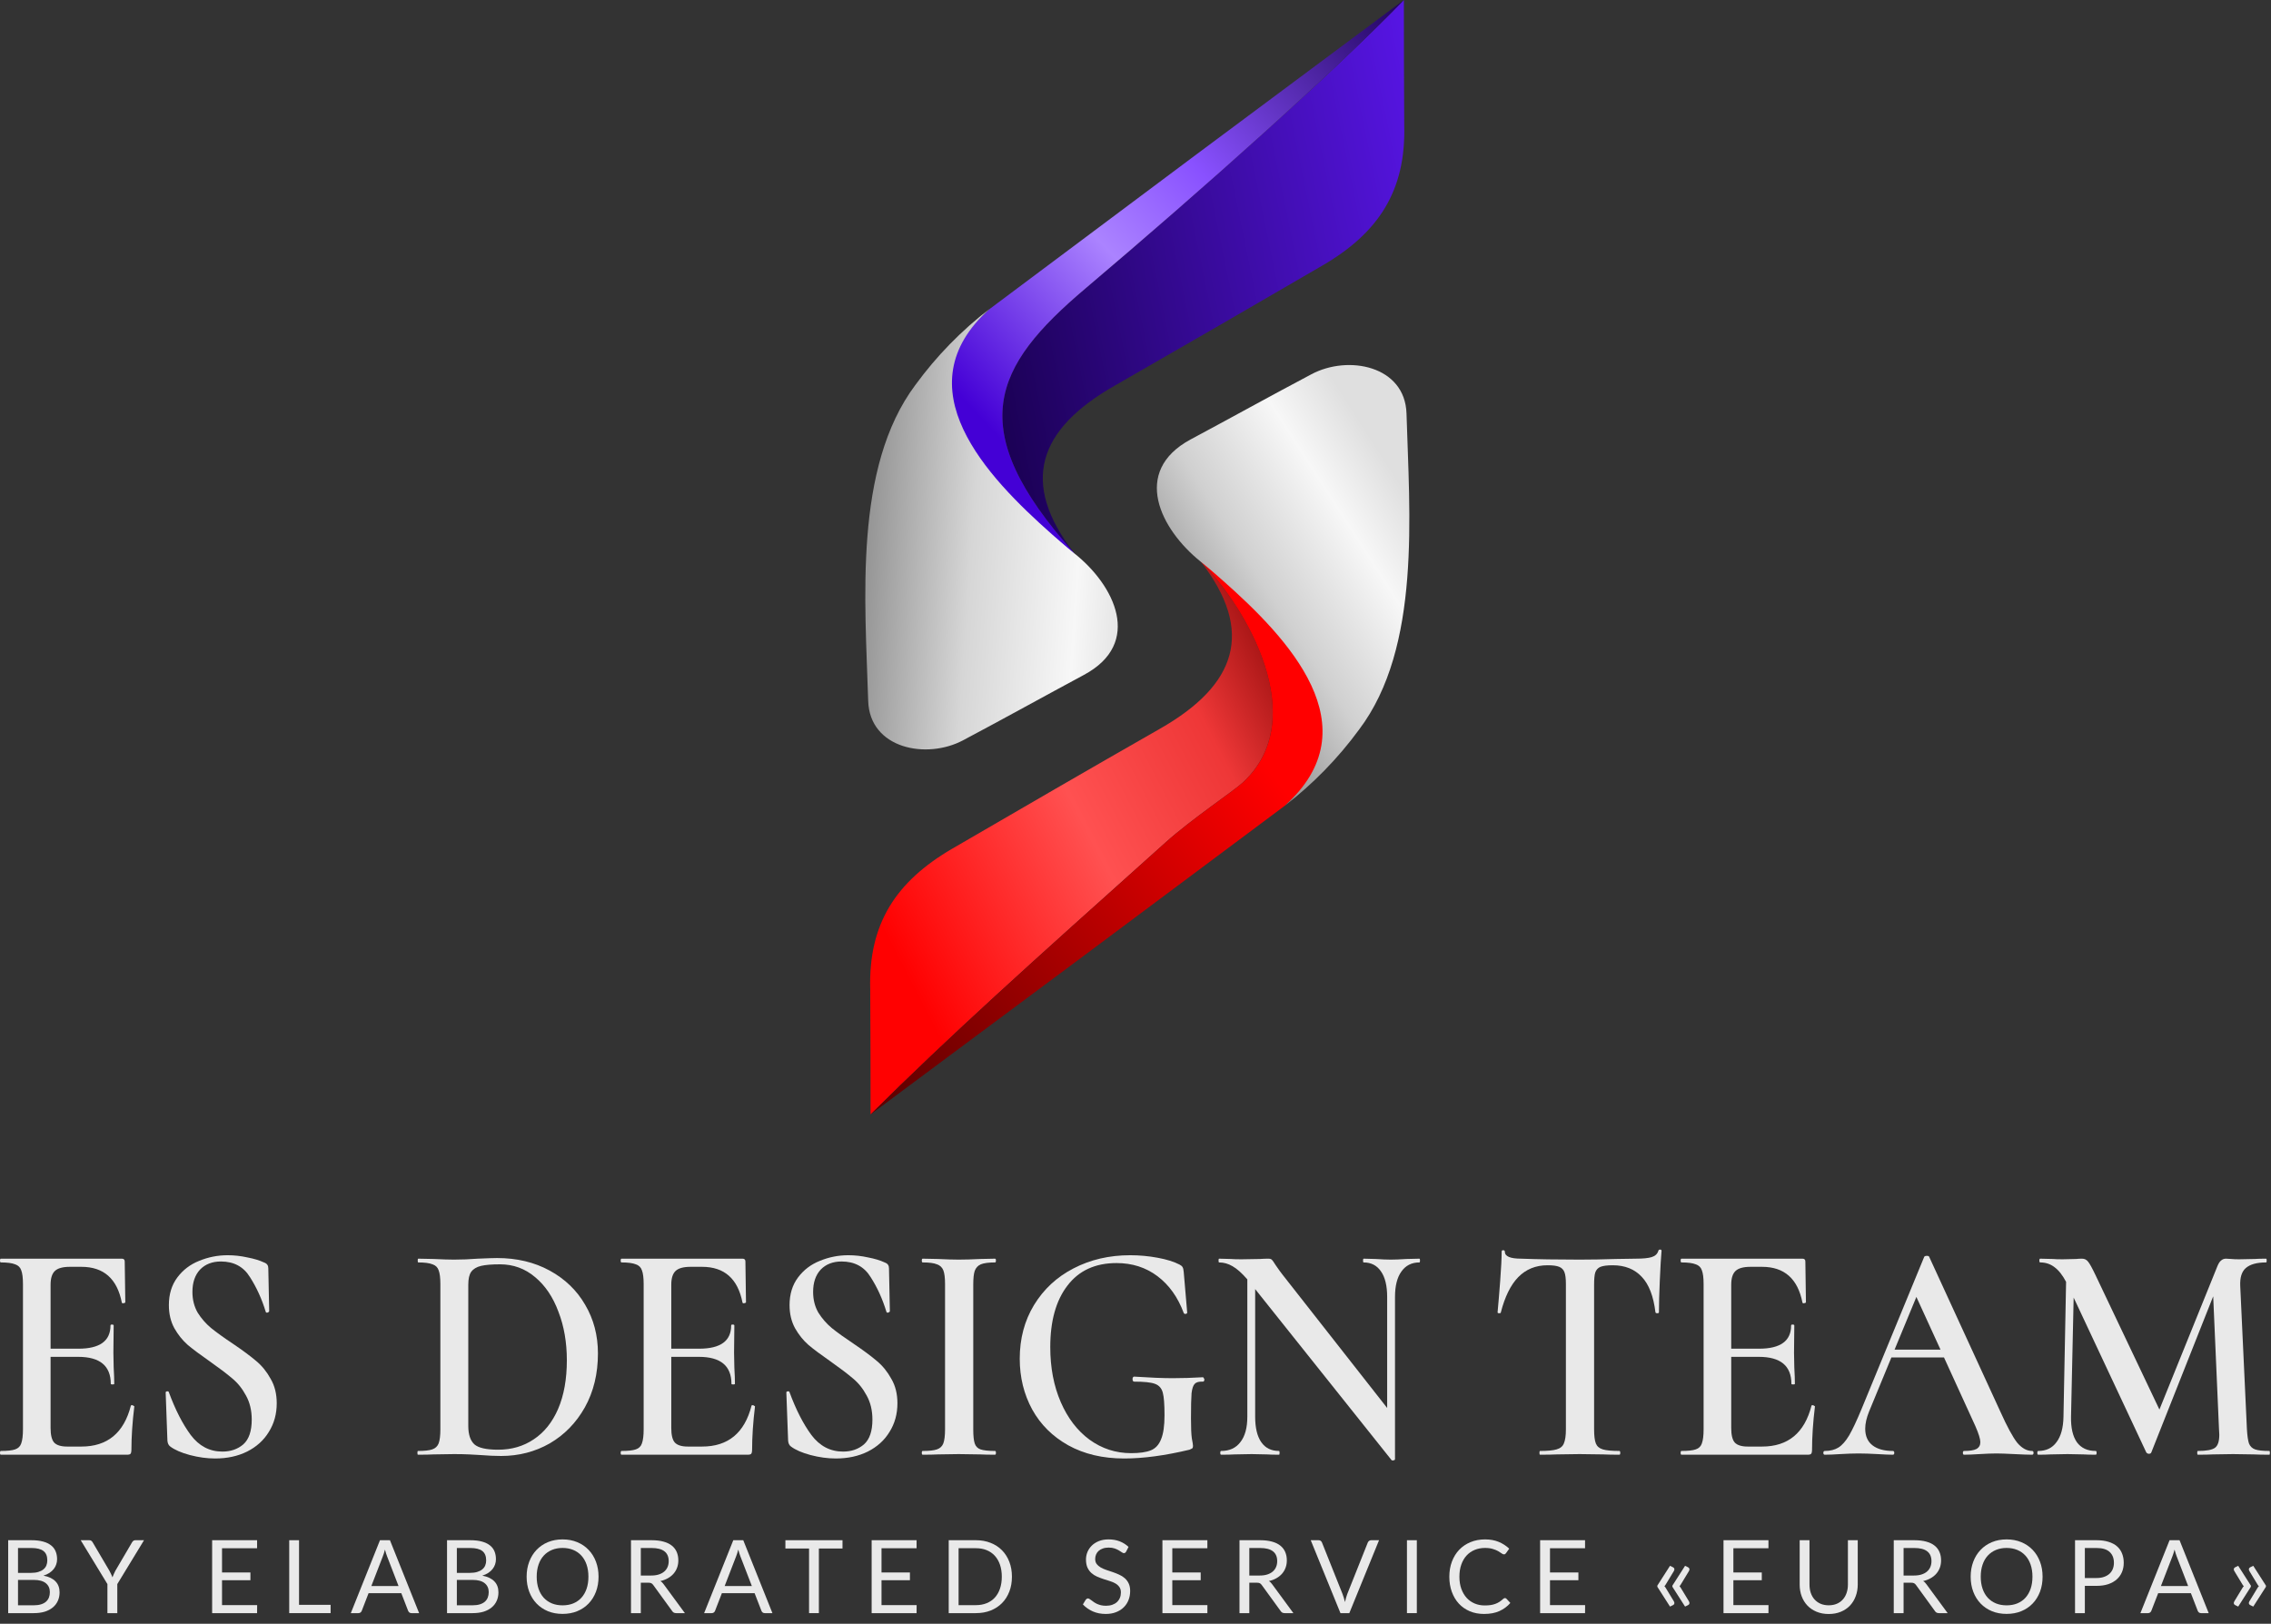 <?xml version="1.0" encoding="UTF-8"?> <svg xmlns="http://www.w3.org/2000/svg" width="179" height="128" viewBox="0 0 179 128" fill="none"><rect x="0" y="0" width="179" height="128" fill="#333333" stroke="none"/> <g clip-path="url(#clip0_642_92)"> <path fill-rule="evenodd" clip-rule="evenodd" d="M104.248 20.922C108.658 18.357 110.821 15.029 110.681 9.889C110.662 6.59 110.653 3.3 110.653 0C104.928 5.887 94.996 14.741 85.518 22.771C78.299 28.888 75.836 33.739 84.657 43.591C80.368 38.042 81.829 33.841 87.86 30.402C93.272 27.298 98.854 24.064 104.248 20.922Z" fill="url(#paint0_linear_642_92)"></path> <path d="M75.648 45.645C78.355 46.082 83.252 46.649 84.657 43.591C75.836 33.739 78.299 28.888 85.518 22.771C94.996 14.741 104.928 5.887 110.653 0C99.759 8.092 88.887 16.203 78.036 24.333C74.506 27.485 72.313 31.85 71.903 36.546C71.734 39.818 72.614 43.786 75.648 45.645Z" fill="url(#paint1_linear_642_92)"></path> <path d="M84.639 43.591C84.639 43.591 83.984 43.061 82.898 42.104C77.766 37.559 71.061 30.532 78.019 24.333C75.786 26.047 73.812 28.069 72.157 30.337C67.259 36.871 68.195 47.402 68.43 55.246C68.542 59.029 73.037 59.894 75.921 58.351C79.04 56.697 82.392 54.838 85.436 53.202C90.108 50.702 87.861 46.119 84.639 43.591Z" fill="url(#paint2_linear_642_92)"></path> <path fill-rule="evenodd" clip-rule="evenodd" d="M75.024 66.92C70.613 69.504 68.45 72.822 68.59 77.962C68.609 81.265 68.618 84.561 68.618 87.851C74.983 81.535 80.897 76.237 91.88 66.4C93.958 64.538 97.229 62.363 97.966 61.679C103.365 56.674 98.275 47.905 94.633 44.251C98.931 49.79 97.461 54.001 91.44 57.44C85.999 60.544 80.427 63.779 75.024 66.92Z" fill="url(#paint3_linear_642_92)"></path> <path d="M103.642 42.197C100.945 41.751 96.038 41.184 94.633 44.251C98.275 47.905 103.365 56.674 97.966 61.679C97.229 62.363 93.958 64.538 91.88 66.4C80.897 76.237 74.983 81.535 68.618 87.851C79.513 79.759 90.391 71.651 101.254 63.528C104.791 60.369 106.984 55.992 107.387 51.287C107.556 48.015 106.676 44.056 103.642 42.197Z" fill="url(#paint4_linear_642_92)"></path> <path d="M94.632 44.27C94.632 44.27 95.288 44.79 96.374 45.757C101.515 50.302 108.211 57.319 101.253 63.528C103.481 61.809 105.455 59.788 107.115 57.524C112.041 51.017 111.086 40.45 110.861 32.605C110.749 28.831 106.263 27.958 103.369 29.501C100.223 31.164 96.871 33.023 93.827 34.65C89.164 37.178 91.467 41.732 94.632 44.27Z" fill="url(#paint5_linear_642_92)"></path> </g> <path d="M2.662 126.546C2.884 126.546 3.075 126.521 3.236 126.47C3.396 126.419 3.527 126.349 3.629 126.258C3.733 126.164 3.81 126.054 3.858 125.929C3.906 125.8 3.93 125.66 3.93 125.507C3.93 125.211 3.824 124.977 3.613 124.805C3.402 124.632 3.085 124.545 2.662 124.545H1.419V126.546H2.662ZM1.419 122.03V123.991H2.446C2.665 123.991 2.855 123.967 3.015 123.919C3.178 123.871 3.312 123.804 3.416 123.718C3.523 123.633 3.602 123.53 3.653 123.409C3.704 123.286 3.729 123.153 3.729 123.008C3.729 122.669 3.628 122.421 3.425 122.266C3.221 122.108 2.906 122.03 2.478 122.03H1.419ZM2.478 121.416C2.831 121.416 3.134 121.451 3.388 121.52C3.645 121.59 3.855 121.689 4.018 121.817C4.184 121.945 4.306 122.103 4.383 122.29C4.461 122.475 4.5 122.683 4.5 122.916C4.5 123.058 4.477 123.194 4.431 123.325C4.389 123.454 4.323 123.574 4.235 123.686C4.147 123.799 4.034 123.9 3.898 123.991C3.764 124.079 3.606 124.152 3.425 124.208C3.847 124.288 4.164 124.439 4.375 124.661C4.589 124.88 4.696 125.169 4.696 125.528C4.696 125.771 4.651 125.993 4.56 126.193C4.471 126.394 4.34 126.567 4.167 126.711C3.995 126.855 3.784 126.968 3.533 127.048C3.281 127.125 2.995 127.164 2.674 127.164H0.645V121.416H2.478Z" fill="#E9E9E9"></path> <path d="M9.246 124.874V127.164H8.467V124.874L6.361 121.416H7.043C7.113 121.416 7.168 121.433 7.208 121.468C7.248 121.5 7.283 121.543 7.312 121.596L8.628 123.831C8.676 123.924 8.72 124.013 8.76 124.095C8.8 124.176 8.835 124.257 8.864 124.34C8.894 124.257 8.927 124.176 8.965 124.095C9.002 124.013 9.044 123.924 9.089 123.831L10.401 121.596C10.425 121.551 10.458 121.509 10.501 121.472C10.544 121.434 10.599 121.416 10.666 121.416H11.352L9.246 124.874Z" fill="#E9E9E9"></path> <path d="M20.268 126.53L20.264 127.164H16.721V121.416H20.264V122.05H17.5V123.959H19.738V124.569H17.5V126.53H20.268Z" fill="#E9E9E9"></path> <path d="M26.058 126.51V127.164H22.796V121.416H23.57V126.51H26.058Z" fill="#E9E9E9"></path> <path d="M31.414 125.03L30.512 122.691C30.485 122.622 30.457 122.542 30.427 122.451C30.398 122.357 30.37 122.258 30.343 122.154C30.287 122.37 30.23 122.551 30.171 122.695L29.268 125.03H31.414ZM33.035 127.164H32.433C32.364 127.164 32.307 127.147 32.265 127.112C32.222 127.077 32.19 127.033 32.168 126.98L31.631 125.592H29.051L28.514 126.98C28.498 127.028 28.467 127.071 28.422 127.108C28.376 127.145 28.32 127.164 28.253 127.164H27.651L29.95 121.416H30.736L33.035 127.164Z" fill="#E9E9E9"></path> <path d="M37.253 126.546C37.475 126.546 37.666 126.521 37.827 126.47C37.987 126.419 38.118 126.349 38.22 126.258C38.324 126.164 38.4 126.054 38.448 125.929C38.496 125.8 38.521 125.66 38.521 125.507C38.521 125.211 38.415 124.977 38.204 124.805C37.992 124.632 37.675 124.545 37.253 124.545H36.009V126.546H37.253ZM36.009 122.03V123.991H37.036C37.256 123.991 37.446 123.967 37.606 123.919C37.769 123.871 37.903 123.804 38.007 123.718C38.114 123.633 38.193 123.53 38.244 123.409C38.295 123.286 38.32 123.153 38.32 123.008C38.32 122.669 38.218 122.421 38.015 122.266C37.812 122.108 37.496 122.03 37.068 122.03H36.009ZM37.068 121.416C37.422 121.416 37.725 121.451 37.979 121.52C38.236 121.59 38.446 121.689 38.609 121.817C38.775 121.945 38.896 122.103 38.974 122.29C39.051 122.475 39.09 122.683 39.09 122.916C39.09 123.058 39.068 123.194 39.022 123.325C38.979 123.454 38.914 123.574 38.825 123.686C38.737 123.799 38.625 123.9 38.489 123.991C38.355 124.079 38.197 124.152 38.015 124.208C38.438 124.288 38.755 124.439 38.966 124.661C39.18 124.88 39.287 125.169 39.287 125.528C39.287 125.771 39.241 125.993 39.15 126.193C39.062 126.394 38.931 126.567 38.757 126.711C38.586 126.855 38.375 126.968 38.123 127.048C37.872 127.125 37.586 127.164 37.265 127.164H35.235V121.416H37.068Z" fill="#E9E9E9"></path> <path d="M47.177 124.292C47.177 124.723 47.109 125.118 46.973 125.479C46.836 125.838 46.644 126.147 46.395 126.406C46.146 126.665 45.847 126.867 45.496 127.012C45.149 127.154 44.764 127.224 44.341 127.224C43.919 127.224 43.533 127.154 43.186 127.012C42.838 126.867 42.54 126.665 42.291 126.406C42.043 126.147 41.85 125.838 41.714 125.479C41.577 125.118 41.509 124.723 41.509 124.292C41.509 123.861 41.577 123.467 41.714 123.109C41.85 122.748 42.043 122.437 42.291 122.178C42.54 121.916 42.838 121.713 43.186 121.568C43.533 121.424 43.919 121.352 44.341 121.352C44.764 121.352 45.149 121.424 45.496 121.568C45.847 121.713 46.146 121.916 46.395 122.178C46.644 122.437 46.836 122.748 46.973 123.109C47.109 123.467 47.177 123.861 47.177 124.292ZM46.379 124.292C46.379 123.939 46.331 123.622 46.235 123.341C46.138 123.06 46.002 122.824 45.825 122.631C45.649 122.436 45.435 122.286 45.184 122.182C44.932 122.078 44.651 122.025 44.341 122.025C44.034 122.025 43.754 122.078 43.503 122.182C43.251 122.286 43.036 122.436 42.857 122.631C42.68 122.824 42.544 123.06 42.448 123.341C42.352 123.622 42.303 123.939 42.303 124.292C42.303 124.645 42.352 124.962 42.448 125.243C42.544 125.521 42.68 125.758 42.857 125.953C43.036 126.145 43.251 126.294 43.503 126.398C43.754 126.5 44.034 126.55 44.341 126.55C44.651 126.55 44.932 126.5 45.184 126.398C45.435 126.294 45.649 126.145 45.825 125.953C46.002 125.758 46.138 125.521 46.235 125.243C46.331 124.962 46.379 124.645 46.379 124.292Z" fill="#E9E9E9"></path> <path d="M51.327 124.2C51.552 124.2 51.75 124.173 51.921 124.119C52.095 124.063 52.239 123.986 52.354 123.887C52.472 123.785 52.56 123.665 52.619 123.526C52.678 123.387 52.707 123.233 52.707 123.064C52.707 122.722 52.595 122.464 52.37 122.29C52.146 122.116 51.809 122.03 51.359 122.03H50.509V124.2H51.327ZM53.983 127.164H53.293C53.151 127.164 53.047 127.109 52.98 127L51.488 124.946C51.442 124.882 51.393 124.836 51.34 124.809C51.289 124.78 51.208 124.765 51.099 124.765H50.509V127.164H49.735V121.416H51.359C51.723 121.416 52.038 121.453 52.302 121.528C52.567 121.6 52.785 121.706 52.956 121.845C53.13 121.984 53.258 122.153 53.341 122.35C53.424 122.546 53.466 122.765 53.466 123.008C53.466 123.212 53.434 123.401 53.369 123.578C53.305 123.754 53.212 123.914 53.089 124.055C52.968 124.194 52.82 124.313 52.643 124.412C52.469 124.511 52.272 124.586 52.05 124.637C52.148 124.693 52.234 124.775 52.306 124.882L53.983 127.164Z" fill="#E9E9E9"></path> <path d="M59.262 125.03L58.359 122.691C58.332 122.622 58.304 122.542 58.275 122.451C58.245 122.357 58.218 122.258 58.191 122.154C58.135 122.37 58.077 122.551 58.018 122.695L57.116 125.03H59.262ZM60.882 127.164H60.281C60.211 127.164 60.155 127.147 60.112 127.112C60.069 127.077 60.037 127.033 60.016 126.98L59.478 125.592H56.899L56.361 126.98C56.345 127.028 56.315 127.071 56.269 127.108C56.224 127.145 56.168 127.164 56.101 127.164H55.499L57.798 121.416H58.584L60.882 127.164Z" fill="#E9E9E9"></path> <path d="M66.406 122.07H64.544V127.164H63.77V122.07H61.905V121.416H66.406V122.07Z" fill="#E9E9E9"></path> <path d="M72.249 126.53L72.245 127.164H68.703V121.416H72.245V122.05H69.481V123.959H71.72V124.569H69.481V126.53H72.249Z" fill="#E9E9E9"></path> <path d="M79.76 124.292C79.76 124.723 79.692 125.114 79.555 125.467C79.419 125.82 79.226 126.123 78.978 126.374C78.729 126.625 78.429 126.821 78.079 126.96C77.731 127.096 77.346 127.164 76.924 127.164H74.778V121.416H76.924C77.346 121.416 77.731 121.485 78.079 121.624C78.429 121.761 78.729 121.956 78.978 122.21C79.226 122.461 79.419 122.764 79.555 123.117C79.692 123.47 79.76 123.861 79.76 124.292ZM78.962 124.292C78.962 123.939 78.913 123.623 78.817 123.345C78.721 123.067 78.585 122.832 78.408 122.639C78.231 122.447 78.017 122.3 77.766 122.198C77.515 122.096 77.234 122.046 76.924 122.046H75.556V126.534H76.924C77.234 126.534 77.515 126.484 77.766 126.382C78.017 126.28 78.231 126.135 78.408 125.945C78.585 125.752 78.721 125.517 78.817 125.239C78.913 124.961 78.962 124.645 78.962 124.292Z" fill="#E9E9E9"></path> <path d="M88.762 122.314C88.738 122.354 88.712 122.385 88.682 122.407C88.655 122.425 88.622 122.435 88.582 122.435C88.536 122.435 88.483 122.412 88.421 122.366C88.36 122.321 88.282 122.272 88.189 122.218C88.098 122.162 87.987 122.111 87.856 122.066C87.728 122.02 87.571 121.997 87.386 121.997C87.213 121.997 87.059 122.021 86.925 122.07C86.794 122.115 86.683 122.178 86.592 122.258C86.504 122.338 86.437 122.433 86.392 122.543C86.346 122.65 86.323 122.766 86.323 122.892C86.323 123.052 86.362 123.186 86.44 123.293C86.52 123.397 86.624 123.487 86.753 123.562C86.884 123.637 87.031 123.702 87.194 123.758C87.36 123.812 87.528 123.868 87.699 123.927C87.873 123.986 88.042 124.053 88.205 124.128C88.371 124.2 88.518 124.292 88.646 124.404C88.777 124.517 88.881 124.654 88.959 124.817C89.039 124.981 89.079 125.181 89.079 125.419C89.079 125.671 89.037 125.907 88.951 126.129C88.865 126.349 88.74 126.54 88.574 126.703C88.411 126.866 88.209 126.994 87.968 127.088C87.73 127.182 87.459 127.228 87.154 127.228C86.779 127.228 86.44 127.162 86.135 127.028C85.83 126.891 85.569 126.708 85.353 126.478L85.577 126.109C85.599 126.08 85.624 126.056 85.653 126.037C85.686 126.016 85.72 126.005 85.758 126.005C85.793 126.005 85.831 126.02 85.874 126.049C85.92 126.076 85.97 126.111 86.027 126.153C86.083 126.196 86.147 126.243 86.219 126.294C86.291 126.345 86.373 126.391 86.464 126.434C86.557 126.477 86.663 126.513 86.781 126.542C86.898 126.569 87.031 126.583 87.178 126.583C87.362 126.583 87.527 126.557 87.671 126.506C87.816 126.456 87.937 126.385 88.036 126.294C88.138 126.2 88.216 126.089 88.269 125.961C88.323 125.832 88.349 125.689 88.349 125.532C88.349 125.358 88.309 125.216 88.229 125.106C88.151 124.994 88.048 124.9 87.92 124.826C87.792 124.751 87.645 124.688 87.479 124.637C87.313 124.583 87.144 124.53 86.973 124.477C86.802 124.42 86.634 124.356 86.468 124.284C86.302 124.212 86.155 124.118 86.027 124.003C85.898 123.888 85.794 123.745 85.714 123.574C85.636 123.4 85.597 123.186 85.597 122.932C85.597 122.729 85.636 122.532 85.714 122.342C85.794 122.153 85.909 121.984 86.059 121.837C86.211 121.69 86.397 121.572 86.616 121.484C86.838 121.396 87.092 121.352 87.379 121.352C87.699 121.352 87.991 121.402 88.253 121.504C88.518 121.606 88.75 121.753 88.951 121.945L88.762 122.314Z" fill="#E9E9E9"></path> <path d="M95.168 126.53L95.165 127.164H91.622V121.416H95.165V122.05H92.401V123.959H94.639V124.569H92.401V126.53H95.168Z" fill="#E9E9E9"></path> <path d="M99.29 124.2C99.514 124.2 99.712 124.173 99.883 124.119C100.057 124.063 100.201 123.986 100.316 123.887C100.434 123.785 100.522 123.665 100.581 123.526C100.64 123.387 100.669 123.233 100.669 123.064C100.669 122.722 100.557 122.464 100.333 122.29C100.108 122.116 99.771 122.03 99.322 122.03H98.471V124.2H99.29ZM101.945 127.164H101.255C101.113 127.164 101.009 127.109 100.942 127L99.45 124.946C99.404 124.882 99.355 124.836 99.302 124.809C99.251 124.78 99.171 124.765 99.061 124.765H98.471V127.164H97.697V121.416H99.322C99.685 121.416 100 121.453 100.264 121.528C100.529 121.6 100.747 121.706 100.918 121.845C101.092 121.984 101.22 122.153 101.303 122.35C101.386 122.546 101.428 122.765 101.428 123.008C101.428 123.212 101.396 123.401 101.331 123.578C101.267 123.754 101.174 123.914 101.051 124.055C100.93 124.194 100.782 124.313 100.605 124.412C100.431 124.511 100.234 124.586 100.012 124.637C100.111 124.693 100.196 124.775 100.268 124.882L101.945 127.164Z" fill="#E9E9E9"></path> <path d="M108.696 121.416L106.353 127.164H105.655L103.312 121.416H103.934C104.004 121.416 104.06 121.433 104.102 121.468C104.145 121.503 104.177 121.547 104.199 121.6L105.819 125.656C105.854 125.747 105.888 125.846 105.92 125.953C105.954 126.06 105.985 126.172 106.012 126.29C106.039 126.172 106.067 126.06 106.096 125.953C106.126 125.846 106.158 125.747 106.192 125.656L107.809 121.6C107.825 121.555 107.856 121.513 107.901 121.476C107.95 121.436 108.007 121.416 108.074 121.416H108.696Z" fill="#E9E9E9"></path> <path d="M111.674 127.164H110.896V121.416H111.674V127.164Z" fill="#E9E9E9"></path> <path d="M118.624 125.977C118.667 125.977 118.705 125.994 118.737 126.029L119.046 126.362C118.81 126.635 118.524 126.847 118.187 127C117.853 127.152 117.448 127.228 116.972 127.228C116.56 127.228 116.185 127.158 115.848 127.016C115.511 126.871 115.224 126.671 114.986 126.414C114.748 126.155 114.563 125.844 114.432 125.483C114.301 125.122 114.236 124.725 114.236 124.292C114.236 123.859 114.304 123.462 114.44 123.101C114.577 122.74 114.768 122.429 115.014 122.17C115.263 121.91 115.56 121.71 115.905 121.568C116.25 121.424 116.631 121.352 117.048 121.352C117.457 121.352 117.818 121.417 118.131 121.548C118.444 121.679 118.719 121.857 118.957 122.082L118.701 122.439C118.685 122.465 118.663 122.488 118.636 122.507C118.612 122.523 118.579 122.531 118.536 122.531C118.488 122.531 118.429 122.506 118.36 122.455C118.29 122.401 118.199 122.342 118.087 122.278C117.974 122.214 117.834 122.157 117.666 122.106C117.497 122.052 117.29 122.025 117.044 122.025C116.747 122.025 116.476 122.078 116.229 122.182C115.983 122.284 115.771 122.432 115.592 122.627C115.415 122.822 115.277 123.06 115.178 123.341C115.08 123.622 115.03 123.939 115.03 124.292C115.03 124.65 115.081 124.97 115.182 125.251C115.287 125.532 115.427 125.77 115.604 125.965C115.783 126.157 115.993 126.304 116.234 126.406C116.477 126.508 116.739 126.558 117.02 126.558C117.191 126.558 117.345 126.549 117.481 126.53C117.62 126.509 117.747 126.477 117.862 126.434C117.98 126.391 118.088 126.338 118.187 126.274C118.289 126.207 118.389 126.128 118.488 126.037C118.533 125.997 118.579 125.977 118.624 125.977Z" fill="#E9E9E9"></path> <path d="M124.938 126.53L124.934 127.164H121.392V121.416H124.934V122.05H122.17V123.959H124.409V124.569H122.17V126.53H124.938Z" fill="#E9E9E9"></path> <path d="M131.934 126.234C131.972 126.295 131.984 126.354 131.97 126.41C131.96 126.464 131.924 126.505 131.862 126.534L131.629 126.647L130.631 125.086V124.994L131.629 123.434L131.862 123.546C131.924 123.575 131.96 123.618 131.97 123.674C131.984 123.728 131.972 123.785 131.934 123.847L131.3 124.894C131.263 124.961 131.226 125.009 131.188 125.038C131.226 125.073 131.263 125.122 131.3 125.187L131.934 126.234ZM133.122 126.234C133.159 126.295 133.171 126.354 133.158 126.41C133.147 126.464 133.111 126.505 133.049 126.534L132.817 126.647L131.818 125.086V124.994L132.817 123.434L133.049 123.546C133.111 123.575 133.147 123.618 133.158 123.674C133.171 123.728 133.159 123.785 133.122 123.847L132.488 124.894C132.45 124.961 132.413 125.009 132.376 125.038C132.413 125.073 132.45 125.122 132.488 125.187L133.122 126.234Z" fill="#E9E9E9"></path> <path d="M139.393 126.53L139.389 127.164H135.847V121.416H139.389V122.05H136.625V123.959H138.864V124.569H136.625V126.53H139.393Z" fill="#E9E9E9"></path> <path d="M144.14 126.546C144.378 126.546 144.591 126.506 144.778 126.426C144.965 126.346 145.123 126.234 145.251 126.089C145.382 125.945 145.481 125.772 145.548 125.572C145.618 125.371 145.652 125.15 145.652 124.91V121.416H146.427V124.91C146.427 125.241 146.373 125.549 146.266 125.832C146.162 126.116 146.011 126.362 145.813 126.571C145.618 126.776 145.378 126.938 145.095 127.056C144.811 127.174 144.493 127.232 144.14 127.232C143.787 127.232 143.469 127.174 143.185 127.056C142.902 126.938 142.661 126.776 142.463 126.571C142.265 126.362 142.113 126.116 142.006 125.832C141.902 125.549 141.85 125.241 141.85 124.91V121.416H142.624V124.906C142.624 125.146 142.657 125.367 142.724 125.568C142.794 125.768 142.893 125.941 143.021 126.085C143.152 126.23 143.311 126.343 143.498 126.426C143.688 126.506 143.902 126.546 144.14 126.546Z" fill="#E9E9E9"></path> <path d="M150.858 124.2C151.083 124.2 151.281 124.173 151.452 124.119C151.626 124.063 151.77 123.986 151.885 123.887C152.003 123.785 152.091 123.665 152.15 123.526C152.209 123.387 152.238 123.233 152.238 123.064C152.238 122.722 152.126 122.464 151.901 122.29C151.677 122.116 151.34 122.03 150.89 122.03H150.04V124.2H150.858ZM153.514 127.164H152.824C152.682 127.164 152.578 127.109 152.511 127L151.019 124.946C150.973 124.882 150.924 124.836 150.87 124.809C150.819 124.78 150.739 124.765 150.63 124.765H150.04V127.164H149.266V121.416H150.89C151.254 121.416 151.568 121.453 151.833 121.528C152.098 121.6 152.316 121.706 152.487 121.845C152.661 121.984 152.789 122.153 152.872 122.35C152.955 122.546 152.996 122.765 152.996 123.008C152.996 123.212 152.964 123.401 152.9 123.578C152.836 123.754 152.742 123.914 152.619 124.055C152.499 124.194 152.35 124.313 152.174 124.412C152 124.511 151.802 124.586 151.58 124.637C151.679 124.693 151.765 124.775 151.837 124.882L153.514 127.164Z" fill="#E9E9E9"></path> <path d="M160.996 124.292C160.996 124.723 160.928 125.118 160.792 125.479C160.655 125.838 160.463 126.147 160.214 126.406C159.965 126.665 159.666 126.867 159.315 127.012C158.968 127.154 158.583 127.224 158.16 127.224C157.738 127.224 157.352 127.154 157.005 127.012C156.657 126.867 156.359 126.665 156.11 126.406C155.861 126.147 155.669 125.838 155.533 125.479C155.396 125.118 155.328 124.723 155.328 124.292C155.328 123.861 155.396 123.467 155.533 123.109C155.669 122.748 155.861 122.437 156.11 122.178C156.359 121.916 156.657 121.713 157.005 121.568C157.352 121.424 157.738 121.352 158.16 121.352C158.583 121.352 158.968 121.424 159.315 121.568C159.666 121.713 159.965 121.916 160.214 122.178C160.463 122.437 160.655 122.748 160.792 123.109C160.928 123.467 160.996 123.861 160.996 124.292ZM160.198 124.292C160.198 123.939 160.15 123.622 160.053 123.341C159.957 123.06 159.821 122.824 159.644 122.631C159.468 122.436 159.254 122.286 159.002 122.182C158.751 122.078 158.47 122.025 158.16 122.025C157.853 122.025 157.573 122.078 157.322 122.182C157.07 122.286 156.855 122.436 156.676 122.631C156.499 122.824 156.363 123.06 156.267 123.341C156.17 123.622 156.122 123.939 156.122 124.292C156.122 124.645 156.17 124.962 156.267 125.243C156.363 125.521 156.499 125.758 156.676 125.953C156.855 126.145 157.07 126.294 157.322 126.398C157.573 126.5 157.853 126.55 158.16 126.55C158.47 126.55 158.751 126.5 159.002 126.398C159.254 126.294 159.468 126.145 159.644 125.953C159.821 125.758 159.957 125.521 160.053 125.243C160.15 124.962 160.198 124.645 160.198 124.292Z" fill="#E9E9E9"></path> <path d="M165.251 124.396C165.473 124.396 165.668 124.367 165.836 124.308C166.007 124.249 166.151 124.168 166.266 124.063C166.383 123.956 166.471 123.829 166.53 123.682C166.589 123.535 166.619 123.373 166.619 123.197C166.619 122.83 166.505 122.544 166.278 122.338C166.053 122.132 165.711 122.03 165.251 122.03H164.328V124.396H165.251ZM165.251 121.416C165.614 121.416 165.93 121.459 166.197 121.544C166.467 121.627 166.691 121.746 166.867 121.901C167.044 122.056 167.175 122.243 167.26 122.463C167.349 122.682 167.393 122.927 167.393 123.197C167.393 123.464 167.346 123.709 167.252 123.931C167.159 124.153 167.021 124.344 166.839 124.505C166.66 124.665 166.437 124.791 166.169 124.882C165.904 124.97 165.598 125.014 165.251 125.014H164.328V127.164H163.554V121.416H165.251Z" fill="#E9E9E9"></path> <path d="M172.47 125.03L171.567 122.691C171.54 122.622 171.512 122.542 171.483 122.451C171.453 122.357 171.425 122.258 171.398 122.154C171.342 122.37 171.285 122.551 171.226 122.695L170.323 125.03H172.47ZM174.09 127.164H173.488C173.419 127.164 173.363 127.147 173.32 127.112C173.277 127.077 173.245 127.033 173.224 126.98L172.686 125.592H170.107L169.569 126.98C169.553 127.028 169.522 127.071 169.477 127.108C169.432 127.145 169.375 127.164 169.308 127.164H168.707L171.005 121.416H171.792L174.09 127.164Z" fill="#E9E9E9"></path> <path d="M177.414 124.994V125.086L176.415 126.647L176.182 126.534C176.121 126.505 176.083 126.464 176.07 126.41C176.059 126.354 176.073 126.295 176.11 126.234L176.744 125.187C176.765 125.154 176.784 125.126 176.8 125.102C176.819 125.076 176.839 125.054 176.86 125.038C176.839 125.025 176.819 125.006 176.8 124.982C176.784 124.955 176.765 124.926 176.744 124.894L176.11 123.847C176.073 123.785 176.059 123.728 176.07 123.674C176.083 123.618 176.121 123.575 176.182 123.546L176.415 123.434L177.414 124.994ZM178.601 124.994V125.086L177.602 126.647L177.37 126.534C177.308 126.505 177.271 126.464 177.257 126.41C177.247 126.354 177.26 126.295 177.297 126.234L177.931 125.187C177.953 125.154 177.971 125.126 177.987 125.102C178.006 125.076 178.026 125.054 178.048 125.038C178.026 125.025 178.006 125.006 177.987 124.982C177.971 124.955 177.953 124.926 177.931 124.894L177.297 123.847C177.26 123.785 177.247 123.728 177.257 123.674C177.271 123.618 177.308 123.575 177.37 123.546L177.602 123.434L178.601 124.994Z" fill="#E9E9E9"></path> <path d="M10.312 110.819C10.312 110.786 10.342 110.769 10.404 110.769C10.449 110.769 10.488 110.786 10.518 110.819C10.564 110.835 10.587 110.852 10.587 110.868C10.434 112.121 10.358 113.267 10.358 114.305C10.358 114.437 10.335 114.536 10.289 114.602C10.243 114.652 10.152 114.676 10.014 114.676H0.069C0.023 114.676 0 114.627 0 114.528C0 114.429 0.023 114.38 0.069 114.38C0.588 114.38 0.962 114.338 1.192 114.256C1.436 114.174 1.596 114.017 1.673 113.786C1.764 113.539 1.81 113.168 1.81 112.673V101.224C1.81 100.73 1.764 100.367 1.673 100.136C1.596 99.906 1.436 99.749 1.192 99.667C0.947 99.568 0.573 99.518 0.069 99.518C0.023 99.518 0 99.469 0 99.37C0 99.271 0.023 99.222 0.069 99.222H9.602C9.754 99.222 9.831 99.296 9.831 99.444L9.877 102.659C9.877 102.692 9.831 102.716 9.739 102.733C9.663 102.749 9.617 102.733 9.602 102.683C9.235 100.804 8.173 99.864 6.416 99.864H5.5C4.95 99.864 4.56 99.972 4.331 100.186C4.102 100.4 3.987 100.763 3.987 101.274V106.318H6.187C7.868 106.318 8.708 105.708 8.708 104.488C8.708 104.439 8.746 104.414 8.822 104.414C8.914 104.414 8.96 104.439 8.96 104.488L8.937 106.64L8.96 107.802C8.99 108.33 9.006 108.758 9.006 109.088C9.006 109.121 8.96 109.137 8.868 109.137C8.777 109.137 8.731 109.121 8.731 109.088C8.731 107.67 7.875 106.961 6.164 106.961H3.987V112.574C3.987 113.118 4.079 113.498 4.262 113.712C4.461 113.926 4.805 114.033 5.293 114.033H6.416C8.463 114.033 9.762 112.962 10.312 110.819Z" fill="#E9E9E9"></path> <path d="M15.167 101.843C15.167 102.453 15.305 102.997 15.579 103.475C15.87 103.936 16.221 104.34 16.634 104.686C17.061 105.032 17.634 105.445 18.352 105.923C19.131 106.45 19.742 106.904 20.186 107.283C20.644 107.662 21.026 108.132 21.331 108.692C21.652 109.236 21.812 109.879 21.812 110.621C21.812 111.462 21.606 112.212 21.194 112.871C20.797 113.531 20.224 114.05 19.475 114.429C18.742 114.792 17.902 114.973 16.954 114.973C16.313 114.973 15.648 114.882 14.961 114.701C14.289 114.52 13.777 114.297 13.425 114.033C13.288 113.934 13.212 113.778 13.196 113.564L13.059 109.805V109.78C13.059 109.714 13.097 109.681 13.173 109.681C13.25 109.665 13.296 109.69 13.311 109.755C13.815 111.124 14.388 112.245 15.03 113.118C15.687 113.992 16.519 114.429 17.527 114.429C18.184 114.429 18.734 114.239 19.177 113.86C19.62 113.465 19.842 112.813 19.842 111.907C19.842 111.181 19.689 110.547 19.384 110.003C19.093 109.459 18.727 109.005 18.284 108.643C17.856 108.28 17.268 107.835 16.519 107.307C15.786 106.796 15.213 106.368 14.8 106.022C14.388 105.659 14.037 105.222 13.746 104.711C13.456 104.184 13.311 103.574 13.311 102.881C13.311 102.024 13.532 101.299 13.976 100.705C14.418 100.112 14.991 99.675 15.694 99.395C16.412 99.098 17.161 98.95 17.94 98.95C18.459 98.95 18.979 99.007 19.498 99.123C20.017 99.222 20.453 99.353 20.804 99.518C20.942 99.568 21.033 99.634 21.079 99.716C21.125 99.782 21.148 99.873 21.148 99.988L21.217 103.351C21.217 103.4 21.171 103.442 21.079 103.475C21.003 103.491 20.957 103.466 20.942 103.4C20.636 102.395 20.224 101.488 19.704 100.68C19.2 99.856 18.436 99.444 17.413 99.444C16.725 99.444 16.175 99.658 15.763 100.087C15.366 100.516 15.167 101.101 15.167 101.843Z" fill="#E9E9E9"></path> <path d="M39.5 114.775C39.026 114.775 38.476 114.751 37.85 114.701C37.621 114.685 37.33 114.668 36.979 114.652C36.628 114.635 36.23 114.627 35.787 114.627L34.16 114.652C33.87 114.668 33.465 114.676 32.946 114.676C32.915 114.676 32.9 114.627 32.9 114.528C32.9 114.429 32.915 114.38 32.946 114.38C33.465 114.38 33.84 114.338 34.069 114.256C34.313 114.174 34.481 114.017 34.573 113.786C34.665 113.539 34.71 113.168 34.71 112.673V101.224C34.71 100.73 34.665 100.367 34.573 100.136C34.496 99.906 34.336 99.749 34.092 99.667C33.847 99.568 33.473 99.518 32.969 99.518C32.938 99.518 32.923 99.469 32.923 99.37C32.923 99.271 32.938 99.222 32.969 99.222L34.183 99.246C34.855 99.279 35.39 99.296 35.787 99.296C36.398 99.296 37.017 99.271 37.644 99.222C38.407 99.189 38.919 99.172 39.179 99.172C40.737 99.172 42.12 99.502 43.327 100.161C44.533 100.821 45.465 101.719 46.122 102.856C46.794 103.994 47.13 105.272 47.13 106.689C47.13 108.288 46.787 109.706 46.099 110.942C45.412 112.162 44.488 113.11 43.327 113.786C42.166 114.446 40.89 114.775 39.5 114.775ZM39.27 114.281C40.325 114.281 41.257 114.009 42.066 113.465C42.891 112.921 43.533 112.121 43.991 111.066C44.449 109.995 44.679 108.717 44.679 107.233C44.679 105.816 44.457 104.538 44.014 103.4C43.586 102.247 42.975 101.34 42.181 100.68C41.386 100.005 40.462 99.667 39.408 99.667C38.766 99.667 38.27 99.708 37.919 99.79C37.567 99.873 37.307 100.029 37.139 100.26C36.987 100.474 36.91 100.812 36.91 101.274V112.401C36.91 113.077 37.071 113.564 37.392 113.86C37.712 114.141 38.339 114.281 39.27 114.281Z" fill="#E9E9E9"></path> <path d="M59.234 110.819C59.234 110.786 59.265 110.769 59.326 110.769C59.372 110.769 59.41 110.786 59.441 110.819C59.486 110.835 59.509 110.852 59.509 110.868C59.356 112.121 59.28 113.267 59.28 114.305C59.28 114.437 59.257 114.536 59.211 114.602C59.166 114.652 59.074 114.676 58.936 114.676H48.991C48.945 114.676 48.922 114.627 48.922 114.528C48.922 114.429 48.945 114.38 48.991 114.38C49.511 114.38 49.885 114.338 50.114 114.256C50.358 114.174 50.519 114.017 50.595 113.786C50.687 113.539 50.733 113.168 50.733 112.673V101.224C50.733 100.73 50.687 100.367 50.595 100.136C50.519 99.906 50.358 99.749 50.114 99.667C49.87 99.568 49.495 99.518 48.991 99.518C48.945 99.518 48.922 99.469 48.922 99.37C48.922 99.271 48.945 99.222 48.991 99.222H58.524C58.677 99.222 58.753 99.296 58.753 99.444L58.799 102.659C58.799 102.692 58.753 102.716 58.661 102.733C58.585 102.749 58.539 102.733 58.524 102.683C58.157 100.804 57.096 99.864 55.339 99.864H54.422C53.872 99.864 53.483 99.972 53.253 100.186C53.024 100.4 52.91 100.763 52.91 101.274V106.318H55.109C56.79 106.318 57.63 105.708 57.63 104.489C57.63 104.439 57.668 104.414 57.745 104.414C57.837 104.414 57.882 104.439 57.882 104.489L57.859 106.64L57.882 107.802C57.913 108.33 57.928 108.758 57.928 109.088C57.928 109.121 57.882 109.137 57.791 109.137C57.699 109.137 57.653 109.121 57.653 109.088C57.653 107.67 56.798 106.961 55.087 106.961H52.91V112.574C52.91 113.119 53.001 113.498 53.185 113.712C53.383 113.926 53.727 114.033 54.216 114.033H55.339C57.386 114.033 58.684 112.962 59.234 110.819Z" fill="#E9E9E9"></path> <path d="M64.09 101.843C64.09 102.453 64.227 102.997 64.502 103.475C64.792 103.936 65.144 104.34 65.556 104.686C65.984 105.033 66.557 105.445 67.275 105.923C68.054 106.45 68.665 106.904 69.108 107.283C69.566 107.662 69.948 108.132 70.254 108.692C70.575 109.236 70.735 109.879 70.735 110.621C70.735 111.462 70.529 112.212 70.116 112.871C69.719 113.531 69.146 114.05 68.398 114.429C67.664 114.792 66.824 114.973 65.877 114.973C65.235 114.973 64.571 114.882 63.883 114.701C63.211 114.52 62.699 114.297 62.348 114.033C62.21 113.935 62.134 113.778 62.119 113.564L61.981 109.805V109.78C61.981 109.714 62.02 109.681 62.096 109.681C62.172 109.665 62.218 109.69 62.233 109.756C62.737 111.124 63.31 112.245 63.952 113.119C64.609 113.992 65.442 114.429 66.45 114.429C67.107 114.429 67.657 114.239 68.1 113.86C68.543 113.465 68.764 112.814 68.764 111.907C68.764 111.181 68.611 110.547 68.306 110.003C68.016 109.459 67.649 109.005 67.206 108.643C66.778 108.28 66.19 107.835 65.442 107.307C64.708 106.796 64.135 106.368 63.723 106.022C63.31 105.659 62.959 105.222 62.669 104.711C62.379 104.184 62.233 103.574 62.233 102.881C62.233 102.024 62.455 101.299 62.898 100.705C63.341 100.112 63.914 99.675 64.617 99.395C65.335 99.098 66.083 98.95 66.862 98.95C67.382 98.95 67.901 99.007 68.421 99.123C68.94 99.222 69.375 99.353 69.727 99.518C69.864 99.568 69.956 99.634 70.002 99.716C70.047 99.782 70.07 99.873 70.07 99.988L70.139 103.351C70.139 103.4 70.093 103.442 70.002 103.475C69.925 103.491 69.879 103.466 69.864 103.4C69.559 102.395 69.146 101.488 68.627 100.68C68.123 99.856 67.359 99.444 66.335 99.444C65.648 99.444 65.098 99.658 64.685 100.087C64.288 100.516 64.09 101.101 64.09 101.843Z" fill="#E9E9E9"></path> <path d="M76.712 112.673C76.712 113.184 76.75 113.555 76.827 113.786C76.903 114.017 77.056 114.174 77.285 114.256C77.529 114.338 77.911 114.38 78.431 114.38C78.477 114.38 78.499 114.429 78.499 114.528C78.499 114.627 78.477 114.676 78.431 114.676C77.942 114.676 77.552 114.668 77.262 114.652L75.566 114.627L73.916 114.652C73.626 114.668 73.229 114.676 72.725 114.676C72.679 114.676 72.656 114.627 72.656 114.528C72.656 114.429 72.679 114.38 72.725 114.38C73.244 114.38 73.618 114.338 73.848 114.256C74.092 114.174 74.26 114.017 74.352 113.786C74.443 113.539 74.489 113.168 74.489 112.673V101.224C74.489 100.73 74.443 100.367 74.352 100.136C74.26 99.906 74.092 99.749 73.848 99.667C73.618 99.568 73.244 99.518 72.725 99.518C72.679 99.518 72.656 99.469 72.656 99.37C72.656 99.271 72.679 99.222 72.725 99.222L73.916 99.246C74.589 99.279 75.138 99.296 75.566 99.296C76.04 99.296 76.613 99.279 77.285 99.246L78.431 99.222C78.477 99.222 78.499 99.271 78.499 99.37C78.499 99.469 78.477 99.518 78.431 99.518C77.927 99.518 77.552 99.568 77.308 99.667C77.079 99.766 76.918 99.939 76.827 100.186C76.75 100.417 76.712 100.779 76.712 101.274V112.673Z" fill="#E9E9E9"></path> <path d="M88.602 114.973C86.922 114.973 85.455 114.627 84.202 113.935C82.965 113.242 82.018 112.302 81.361 111.116C80.704 109.912 80.376 108.577 80.376 107.11C80.376 105.527 80.75 104.118 81.498 102.881C82.262 101.628 83.301 100.664 84.615 99.988C85.944 99.296 87.433 98.95 89.083 98.95C89.801 98.95 90.519 99.015 91.237 99.147C91.955 99.279 92.536 99.46 92.979 99.691C93.101 99.757 93.177 99.823 93.208 99.889C93.254 99.955 93.284 100.079 93.3 100.26L93.575 103.475C93.575 103.524 93.537 103.557 93.46 103.574C93.384 103.59 93.33 103.565 93.3 103.499C92.841 102.263 92.154 101.299 91.237 100.606C90.321 99.914 89.244 99.568 88.006 99.568C86.326 99.568 85.035 100.161 84.134 101.348C83.232 102.519 82.782 104.134 82.782 106.195C82.782 107.81 83.057 109.253 83.606 110.522C84.156 111.791 84.913 112.781 85.875 113.489C86.853 114.198 87.945 114.553 89.152 114.553C89.824 114.553 90.344 114.479 90.71 114.33C91.077 114.182 91.344 113.893 91.512 113.465C91.696 113.036 91.787 112.401 91.787 111.561C91.787 110.703 91.742 110.11 91.65 109.78C91.558 109.434 91.352 109.203 91.031 109.088C90.726 108.972 90.183 108.915 89.404 108.915C89.312 108.915 89.267 108.849 89.267 108.717C89.267 108.668 89.274 108.626 89.29 108.593C89.32 108.544 89.351 108.519 89.381 108.519C90.649 108.602 91.665 108.643 92.429 108.643C93.193 108.643 93.987 108.618 94.812 108.569C94.843 108.569 94.866 108.593 94.881 108.643C94.911 108.676 94.927 108.709 94.927 108.742C94.927 108.857 94.888 108.915 94.812 108.915C94.507 108.898 94.293 108.956 94.171 109.088C94.048 109.203 93.964 109.451 93.918 109.83C93.888 110.209 93.873 110.868 93.873 111.808C93.873 112.55 93.895 113.077 93.941 113.391C94.002 113.704 94.033 113.902 94.033 113.984C94.033 114.083 94.01 114.149 93.964 114.182C93.934 114.198 93.865 114.231 93.758 114.281C91.833 114.742 90.115 114.973 88.602 114.973Z" fill="#E9E9E9"></path> <path d="M111.879 99.222C111.91 99.222 111.925 99.271 111.925 99.37C111.925 99.469 111.91 99.518 111.879 99.518C111.268 99.518 110.795 99.757 110.459 100.235C110.123 100.697 109.954 101.365 109.954 102.238V115.023C109.954 115.072 109.916 115.105 109.84 115.121C109.764 115.138 109.71 115.13 109.68 115.097L98.932 101.62V111.684C98.932 112.558 99.093 113.226 99.413 113.687C99.734 114.149 100.2 114.38 100.811 114.38C100.842 114.38 100.857 114.429 100.857 114.528C100.857 114.627 100.842 114.676 100.811 114.676C100.399 114.676 100.086 114.668 99.872 114.652L98.657 114.627L97.305 114.652C97.061 114.668 96.709 114.676 96.251 114.676C96.205 114.676 96.182 114.627 96.182 114.528C96.182 114.429 96.205 114.38 96.251 114.38C96.908 114.38 97.412 114.149 97.763 113.687C98.13 113.226 98.314 112.558 98.314 111.684V100.854C97.886 100.359 97.496 100.013 97.145 99.815C96.809 99.617 96.457 99.518 96.091 99.518C96.06 99.518 96.045 99.469 96.045 99.37C96.045 99.271 96.06 99.222 96.091 99.222L97.007 99.246C97.206 99.263 97.489 99.271 97.855 99.271L99.322 99.246C99.505 99.23 99.727 99.222 99.986 99.222C100.109 99.222 100.2 99.254 100.261 99.32C100.322 99.386 100.414 99.518 100.536 99.716C100.796 100.095 100.987 100.359 101.109 100.507L109.336 110.992V102.238C109.336 101.365 109.175 100.697 108.855 100.235C108.534 99.757 108.075 99.518 107.48 99.518C107.449 99.518 107.434 99.469 107.434 99.37C107.434 99.271 107.449 99.222 107.48 99.222L108.419 99.246C108.908 99.279 109.313 99.296 109.634 99.296C109.939 99.296 110.352 99.279 110.871 99.246L111.879 99.222Z" fill="#E9E9E9"></path> <path d="M121.98 99.741C121.048 99.741 120.277 100.054 119.666 100.68C119.07 101.29 118.612 102.222 118.291 103.475C118.291 103.508 118.245 103.524 118.154 103.524C118.077 103.524 118.039 103.499 118.039 103.45C118.1 102.807 118.169 101.983 118.245 100.977C118.322 99.955 118.36 99.189 118.36 98.677C118.36 98.595 118.398 98.554 118.474 98.554C118.566 98.554 118.612 98.595 118.612 98.677C118.612 99.04 119.04 99.222 119.895 99.222C121.209 99.271 122.744 99.296 124.501 99.296C125.402 99.296 126.357 99.279 127.365 99.246L128.924 99.222C129.504 99.222 129.924 99.18 130.184 99.098C130.459 99.015 130.635 98.851 130.711 98.603C130.726 98.537 130.772 98.504 130.849 98.504C130.925 98.504 130.963 98.537 130.963 98.603C130.917 99.114 130.872 99.889 130.826 100.928C130.78 101.966 130.757 102.807 130.757 103.45C130.757 103.499 130.711 103.524 130.619 103.524C130.543 103.524 130.497 103.499 130.482 103.45C130.329 102.181 129.97 101.249 129.405 100.656C128.84 100.046 128.076 99.741 127.113 99.741C126.686 99.741 126.365 99.782 126.151 99.864C125.952 99.947 125.815 100.095 125.738 100.31C125.677 100.507 125.647 100.829 125.647 101.274V112.673C125.647 113.184 125.693 113.555 125.784 113.786C125.876 114.017 126.059 114.174 126.334 114.256C126.609 114.338 127.045 114.38 127.64 114.38C127.686 114.38 127.709 114.429 127.709 114.528C127.709 114.627 127.686 114.676 127.64 114.676C127.106 114.676 126.686 114.668 126.38 114.652L124.501 114.627L122.714 114.652C122.393 114.668 121.95 114.676 121.385 114.676C121.354 114.676 121.339 114.627 121.339 114.528C121.339 114.429 121.354 114.38 121.385 114.38C121.98 114.38 122.416 114.338 122.691 114.256C122.981 114.174 123.172 114.017 123.264 113.786C123.371 113.539 123.424 113.168 123.424 112.673V101.224C123.424 100.796 123.386 100.483 123.309 100.285C123.233 100.087 123.096 99.947 122.897 99.864C122.698 99.782 122.393 99.741 121.98 99.741Z" fill="#E9E9E9"></path> <path d="M142.779 110.819C142.779 110.786 142.81 110.769 142.871 110.769C142.917 110.769 142.955 110.786 142.986 110.819C143.031 110.835 143.054 110.852 143.054 110.868C142.902 112.121 142.825 113.267 142.825 114.305C142.825 114.437 142.802 114.536 142.757 114.602C142.711 114.652 142.619 114.676 142.482 114.676H132.536C132.49 114.676 132.468 114.627 132.468 114.528C132.468 114.429 132.49 114.38 132.536 114.38C133.056 114.38 133.43 114.338 133.659 114.256C133.904 114.174 134.064 114.017 134.14 113.786C134.232 113.539 134.278 113.168 134.278 112.673V101.224C134.278 100.73 134.232 100.367 134.14 100.136C134.064 99.906 133.904 99.749 133.659 99.667C133.415 99.568 133.04 99.518 132.536 99.518C132.49 99.518 132.468 99.469 132.468 99.37C132.468 99.271 132.49 99.222 132.536 99.222H142.069C142.222 99.222 142.298 99.296 142.298 99.444L142.344 102.659C142.344 102.692 142.298 102.716 142.207 102.733C142.13 102.749 142.084 102.733 142.069 102.683C141.702 100.804 140.641 99.864 138.884 99.864H137.967C137.417 99.864 137.028 99.972 136.799 100.186C136.569 100.4 136.455 100.763 136.455 101.274V106.318H138.655C140.335 106.318 141.175 105.708 141.175 104.489C141.175 104.439 141.214 104.414 141.29 104.414C141.382 104.414 141.427 104.439 141.427 104.489L141.405 106.64L141.427 107.802C141.458 108.33 141.473 108.758 141.473 109.088C141.473 109.121 141.427 109.137 141.336 109.137C141.244 109.137 141.198 109.121 141.198 109.088C141.198 107.67 140.343 106.961 138.632 106.961H136.455V112.574C136.455 113.119 136.546 113.498 136.73 113.712C136.928 113.926 137.272 114.033 137.761 114.033H138.884C140.931 114.033 142.229 112.962 142.779 110.819Z" fill="#E9E9E9"></path> <path d="M160.169 114.38C160.246 114.38 160.284 114.429 160.284 114.528C160.284 114.627 160.246 114.676 160.169 114.676C159.879 114.676 159.413 114.66 158.771 114.627C158.13 114.594 157.664 114.577 157.374 114.577C156.992 114.577 156.541 114.594 156.022 114.627C155.502 114.66 155.097 114.676 154.807 114.676C154.746 114.676 154.715 114.627 154.715 114.528C154.715 114.429 154.746 114.38 154.807 114.38C155.25 114.38 155.571 114.33 155.77 114.231C155.983 114.116 156.09 113.935 156.09 113.687C156.09 113.44 155.961 113.02 155.701 112.426L153.226 107.011H149.078L147.314 111.289C147.115 111.783 147.016 112.228 147.016 112.624C147.016 113.201 147.207 113.638 147.589 113.935C147.971 114.231 148.505 114.38 149.193 114.38C149.269 114.38 149.307 114.429 149.307 114.528C149.307 114.627 149.269 114.676 149.193 114.676C148.918 114.676 148.521 114.66 148.001 114.627C147.421 114.594 146.917 114.577 146.489 114.577C146.076 114.577 145.595 114.594 145.045 114.627C144.556 114.66 144.151 114.676 143.831 114.676C143.754 114.676 143.716 114.627 143.716 114.528C143.716 114.429 143.754 114.38 143.831 114.38C144.258 114.38 144.617 114.289 144.908 114.108C145.198 113.926 145.481 113.605 145.756 113.143C146.031 112.665 146.359 111.965 146.741 111.041L151.668 99.073C151.698 99.024 151.767 98.999 151.874 98.999C151.981 98.999 152.042 99.024 152.057 99.073L157.672 111.289C158.206 112.476 158.649 113.292 159.001 113.737C159.367 114.165 159.757 114.38 160.169 114.38ZM149.33 106.393H152.951L151.049 102.238L149.33 106.393Z" fill="#E9E9E9"></path> <path d="M178.867 114.38C178.897 114.38 178.913 114.429 178.913 114.528C178.913 114.627 178.897 114.676 178.867 114.676C178.363 114.676 177.958 114.668 177.652 114.652L176.002 114.627L174.398 114.652C174.123 114.668 173.734 114.676 173.23 114.676C173.199 114.676 173.184 114.627 173.184 114.528C173.184 114.429 173.199 114.38 173.23 114.38C173.902 114.38 174.352 114.297 174.582 114.132C174.811 113.967 174.925 113.621 174.925 113.094L174.902 112.673L174.444 102.189L169.563 114.503C169.533 114.569 169.471 114.602 169.38 114.602C169.303 114.602 169.235 114.569 169.174 114.503L163.445 102.288L163.238 111.684C163.223 112.558 163.376 113.226 163.697 113.687C164.033 114.149 164.529 114.38 165.186 114.38C165.232 114.38 165.255 114.429 165.255 114.528C165.255 114.627 165.232 114.676 165.186 114.676C164.774 114.676 164.453 114.668 164.224 114.652L162.964 114.627L161.612 114.652C161.382 114.668 161.062 114.676 160.649 114.676C160.603 114.676 160.58 114.627 160.58 114.528C160.58 114.429 160.603 114.38 160.649 114.38C161.275 114.38 161.757 114.149 162.093 113.687C162.444 113.226 162.627 112.558 162.643 111.684L162.849 101.051C162.574 100.524 162.268 100.136 161.932 99.889C161.612 99.642 161.237 99.518 160.809 99.518C160.764 99.518 160.741 99.469 160.741 99.37C160.741 99.271 160.764 99.222 160.809 99.222L161.795 99.246C161.993 99.263 162.253 99.271 162.574 99.271L163.651 99.246C163.773 99.23 163.926 99.222 164.109 99.222C164.308 99.222 164.468 99.304 164.591 99.469C164.713 99.617 164.904 99.963 165.163 100.507L170.205 111.116L174.765 99.84C174.857 99.609 174.956 99.452 175.063 99.37C175.17 99.271 175.3 99.222 175.452 99.222C175.559 99.222 175.697 99.23 175.865 99.246C176.033 99.263 176.239 99.271 176.484 99.271L177.721 99.246C177.92 99.23 178.217 99.222 178.615 99.222C178.645 99.222 178.661 99.271 178.661 99.37C178.661 99.469 178.645 99.518 178.615 99.518C177.881 99.518 177.347 99.667 177.011 99.963C176.69 100.244 176.545 100.713 176.575 101.373L177.102 112.673C177.133 113.184 177.186 113.555 177.263 113.786C177.354 114.017 177.515 114.174 177.744 114.256C177.973 114.338 178.347 114.38 178.867 114.38Z" fill="#E9E9E9"></path> <defs> <linearGradient id="paint0_linear_642_92" x1="122.394" y1="22.931" x2="77.295" y2="32.141" gradientUnits="userSpaceOnUse"> <stop stop-color="#6219FF"></stop> <stop offset="1" stop-color="#190050"></stop> </linearGradient> <linearGradient id="paint1_linear_642_92" x1="110.78" y1="2.34777e-06" x2="76.5" y2="32.128" gradientUnits="userSpaceOnUse"> <stop stop-color="#1F025C"></stop> <stop offset="0.448" stop-color="#8951FF"></stop> <stop offset="0.651" stop-color="#AB83FF"></stop> <stop offset="1" stop-color="#4400D6"></stop> </linearGradient> <linearGradient id="paint2_linear_642_92" x1="91.747" y1="42.792" x2="68.178" y2="41.188" gradientUnits="userSpaceOnUse"> <stop offset="0.06" stop-color="#DDDDDD"></stop> <stop offset="0.28" stop-color="#F7F7F7"></stop> <stop offset="0.64" stop-color="#D6D6D6"></stop> <stop offset="1" stop-color="#939393"></stop> </linearGradient> <linearGradient id="paint3_linear_642_92" x1="68.506" y1="71.169" x2="105.249" y2="52.11" gradientUnits="userSpaceOnUse"> <stop stop-color="#FF0101"></stop> <stop offset="0.432" stop-color="#FF5151"></stop> <stop offset="0.724" stop-color="#EE3737"></stop> <stop offset="1" stop-color="#7C0101"></stop> </linearGradient> <linearGradient id="paint4_linear_642_92" x1="68.493" y1="86.511" x2="100.681" y2="61.528" gradientUnits="userSpaceOnUse"> <stop stop-color="#5C0000"></stop> <stop offset="1" stop-color="#FF0000"></stop> <stop offset="1" stop-color="#FF0000"></stop> </linearGradient> <linearGradient id="paint5_linear_642_92" x1="112.773" y1="39.334" x2="93.425" y2="51.714" gradientUnits="userSpaceOnUse"> <stop offset="0.06" stop-color="#DFDFDF"></stop> <stop offset="0.286" stop-color="#F7F7F7"></stop> <stop offset="0.64" stop-color="#D0D0D0"></stop> <stop offset="0.994" stop-color="#8F8F8F"></stop> </linearGradient> <clipPath id="clip0_642_92"> <rect width="42.88" height="87.852" fill="white" transform="translate(68.195)"></rect> </clipPath> </defs> </svg> 
